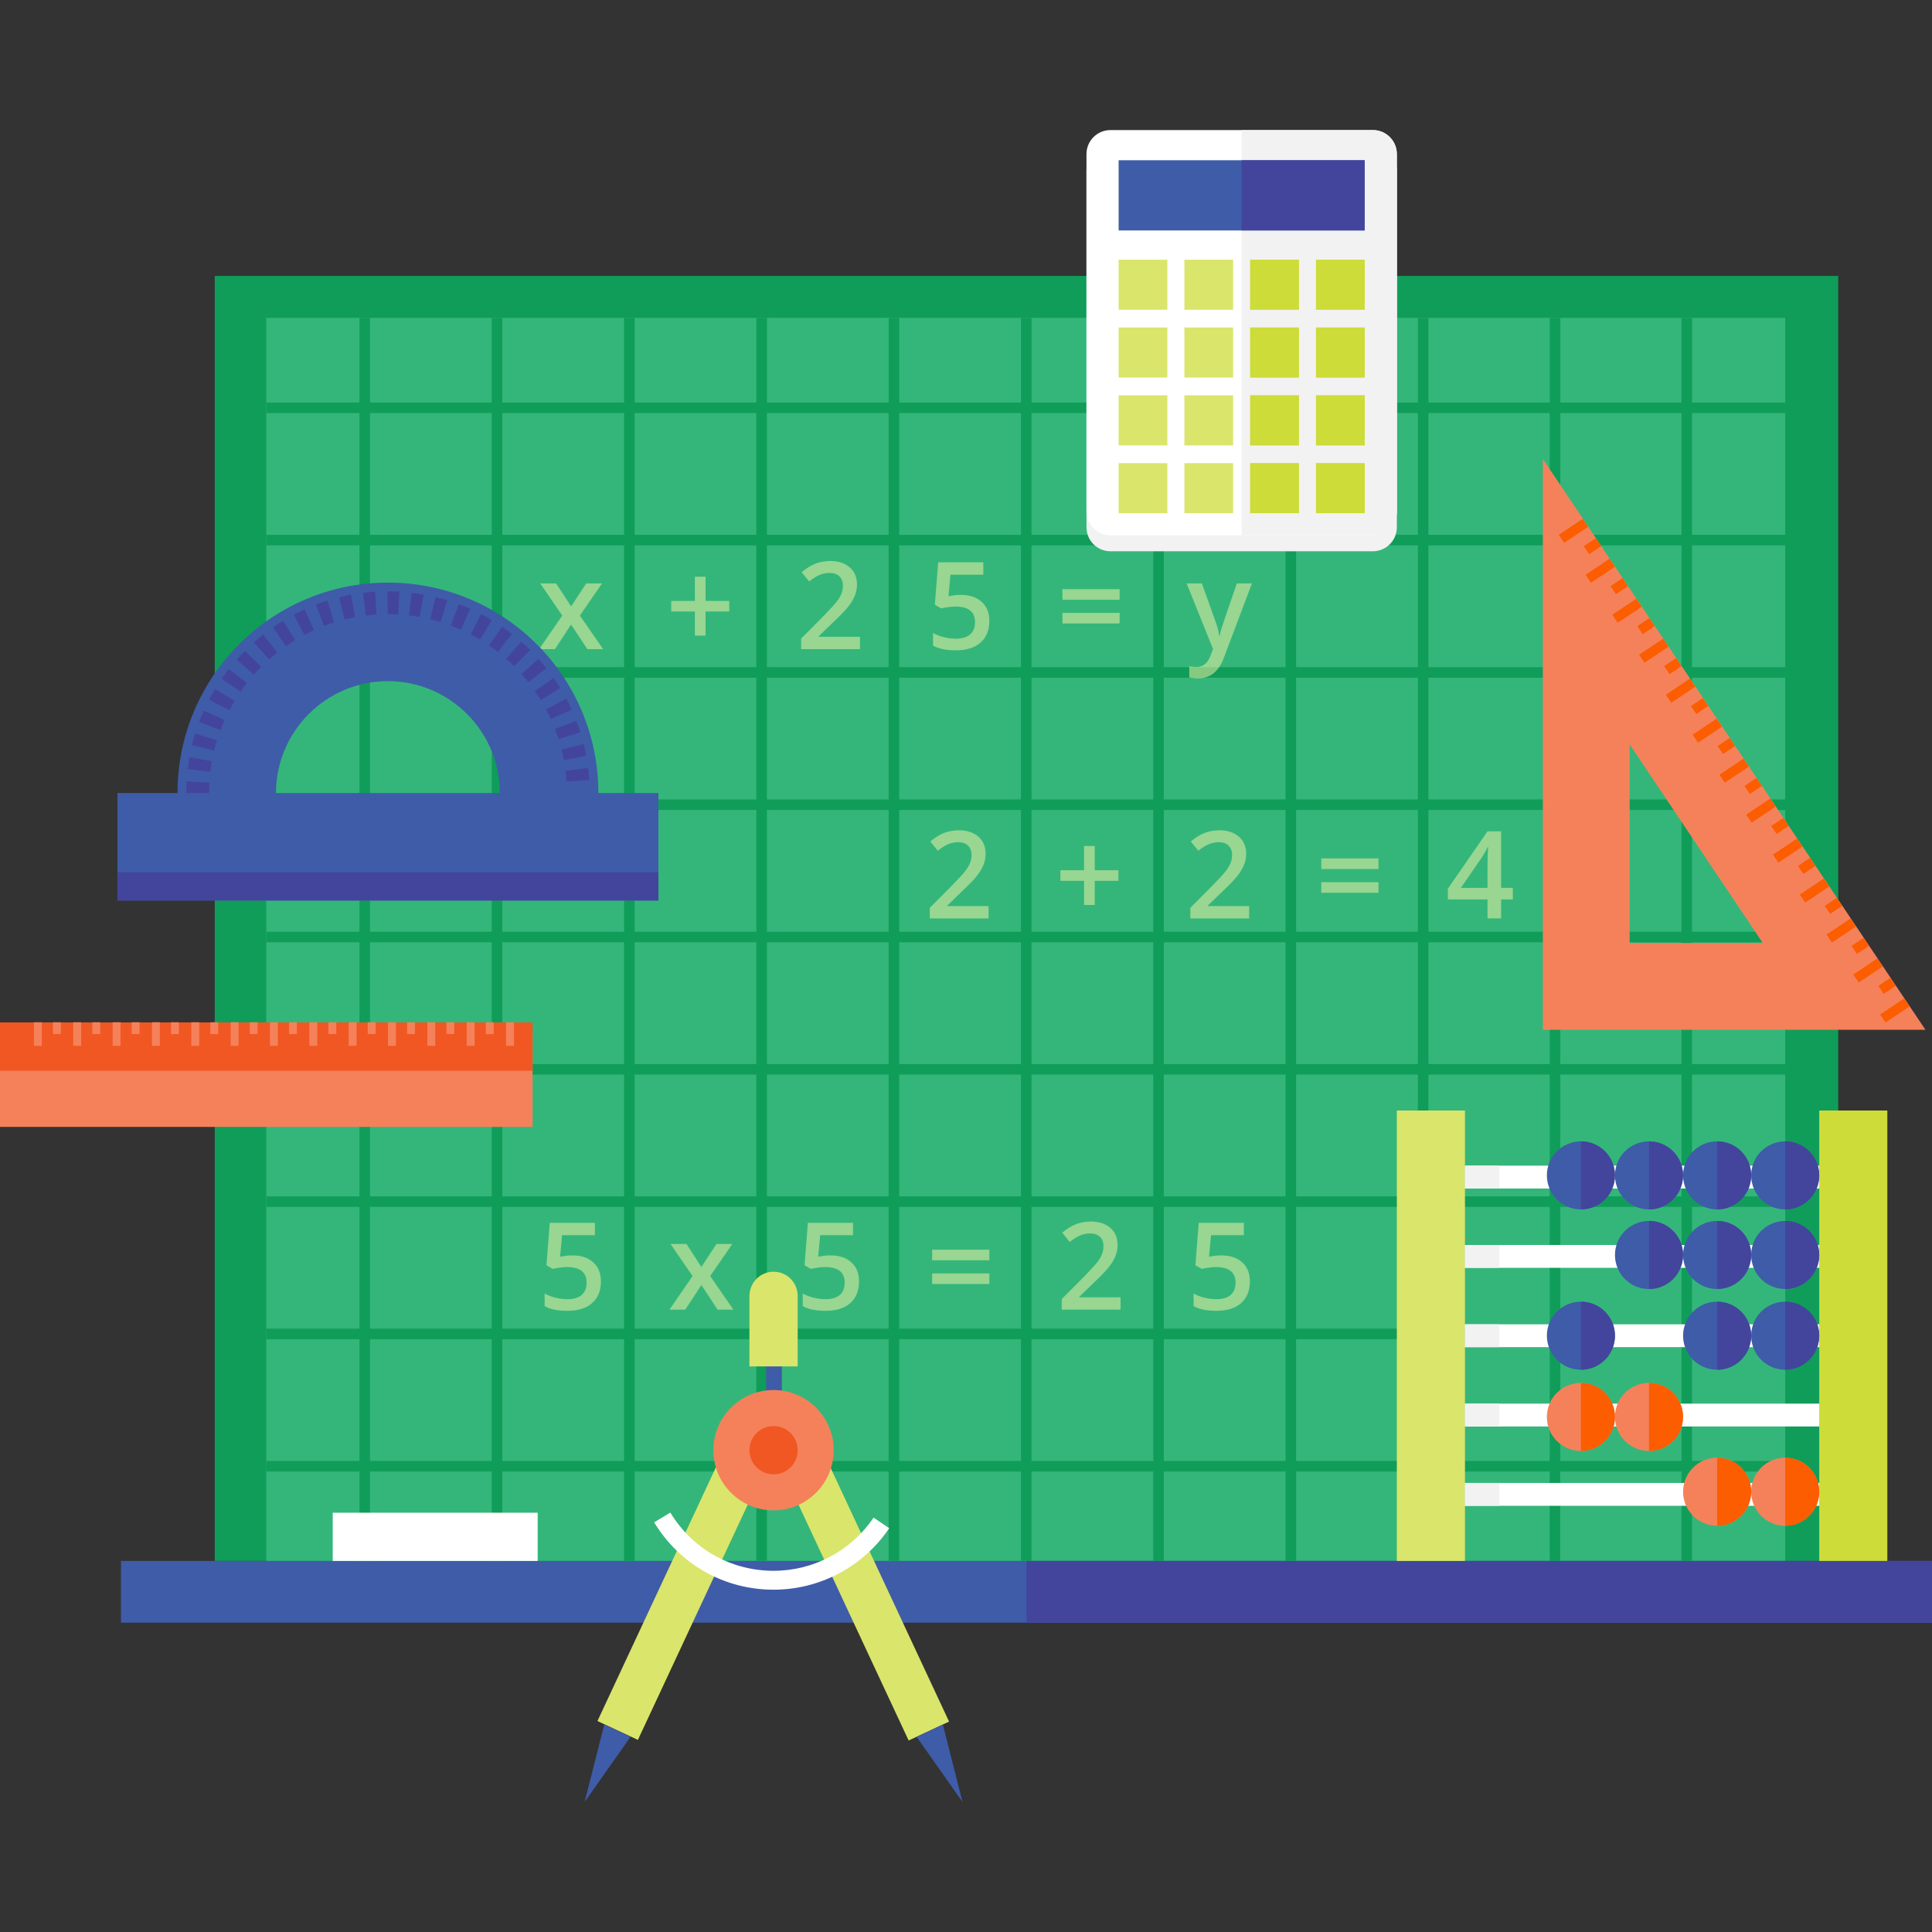 <?xml version="1.0" encoding="utf-8"?>
<!-- Generator: Adobe Illustrator 25.0.0, SVG Export Plug-In . SVG Version: 6.00 Build 0)  -->
<svg version="1.1" id="Слой_1" xmlns="http://www.w3.org/2000/svg" xmlns:xlink="http://www.w3.org/1999/xlink" x="0px" y="0px"
	 viewBox="0 0 500 500" style="enable-background:new 0 0 500 500;" xml:space="preserve">
<rect x="0" y="0" width="500" height="500" fill="#333333" stroke="none"/>
<style type="text/css">
	.st0{fill:#109D59;}
	.st1{fill:#34B67A;}
	.st2{fill:#3F5CA8;}
	.st3{fill:#43459C;}
	.st4{fill:#FFFFFF;}
	.st5{fill:#F5815A;}
	.st6{fill:#F15723;}
	.st7{fill:#DAE56B;}
	.st8{fill:#F2F2F2;}
	.st9{fill:#CDDC39;}
	.st10{fill:#FB5D00;}
	.st11{opacity:0.5;}
	.st12{fill:#FCF6A8;}
</style>
<g>
	<g>
		<rect x="55.57" y="71.41" class="st0" width="420.16" height="332.56"/>
		<rect x="68.91" y="82.26" class="st1" width="393.1" height="321.71"/>
		<rect x="31.3" y="403.97" class="st2" width="468.7" height="15.98"/>
		<path class="st0" d="M462.01,106.91v-2.74h-24.1V82.26h-2.74v21.91H403.8V82.26h-2.74v21.91h-31.37V82.26h-2.74v21.91h-31.5V82.26
			h-2.74v21.91h-31.5V82.26h-2.74v21.91h-31.5V82.26h-2.74v21.91h-31.5V82.26h-2.74v21.91h-31.5V82.26h-2.74v21.91h-31.5V82.26
			h-2.74v21.91H130V82.26h-2.74v21.91h-31.5V82.26h-2.74v21.91h-24.1v2.74h24.1v31.5h-24.1v2.74h24.1v31.5h-24.1v2.74h24.1v31.5
			h-24.1v2.74h24.1v31.5h-24.1v2.74h24.1v31.5h-24.1v2.74h24.1v31.5h-24.1v2.74h24.1v31.5h-24.1v2.74h24.1v31.5h-24.1v2.74h24.1
			v23.13h2.74v-23.13h31.5v23.13H130v-23.13h31.5v23.13h2.74v-23.13h31.5v23.13h2.74v-23.13h31.5v23.13h2.74v-23.13h31.5v23.13h2.74
			v-23.13h31.5v23.13h2.74v-23.13h31.5v23.13h2.74v-23.13h31.5v23.13h2.74v-23.13h31.37v23.13h2.74v-23.13h31.37v23.13h2.74v-23.13
			h24.1v-2.74h-24.1v-31.5h24.1v-2.74h-24.1v-31.5h24.1v-2.74h-24.1v-31.5h24.1v-2.74h-24.1v-31.5h24.1v-2.74h-24.1v-31.5h24.1
			v-2.74h-24.1v-31.5h24.1v-2.74h-24.1v-31.5h24.1v-2.74h-24.1v-31.5H462.01z M401.05,106.91v31.5h-31.37v-31.5H401.05z
			 M264.22,241.13h-31.5v-31.5h31.5V241.13z M266.96,209.63h31.5v31.5h-31.5V209.63z M229.98,241.13h-31.5v-31.5h31.5V241.13z
			 M229.98,243.87v31.5h-31.5v-31.5H229.98z M232.72,243.87h31.5v31.5h-31.5V243.87z M266.96,243.87h31.5v31.5h-31.5V243.87z
			 M301.2,243.87h31.5v31.5h-31.5V243.87z M301.2,241.13v-31.5h31.5v31.5H301.2z M301.2,206.89v-31.5h31.5v31.5H301.2z
			 M298.46,206.89h-31.5v-31.5h31.5V206.89z M264.22,206.89h-31.5v-31.5h31.5V206.89z M229.98,206.89h-31.5v-31.5h31.5V206.89z
			 M195.74,206.89h-31.5v-31.5h31.5V206.89z M195.74,209.63v31.5h-31.5v-31.5H195.74z M195.74,243.87v31.5h-31.5v-31.5H195.74z
			 M195.74,278.11v31.5h-31.5v-31.5H195.74z M198.48,278.11h31.5v31.5h-31.5V278.11z M232.72,278.11h31.5v31.5h-31.5V278.11z
			 M266.96,278.11h31.5v31.5h-31.5V278.11z M301.2,278.11h31.5v31.5h-31.5V278.11z M335.44,278.11h31.5v31.5h-31.5V278.11z
			 M335.44,275.37v-31.5h31.5v31.5H335.44z M335.44,241.13v-31.5h31.5v31.5H335.44z M335.44,206.89v-31.5h31.5v31.5H335.44z
			 M335.44,172.65v-31.5h31.5v31.5H335.44z M332.7,172.65h-31.5v-31.5h31.5V172.65z M298.46,172.65h-31.5v-31.5h31.5V172.65z
			 M264.22,172.65h-31.5v-31.5h31.5V172.65z M229.98,172.65h-31.5v-31.5h31.5V172.65z M195.74,172.65h-31.5v-31.5h31.5V172.65z
			 M161.5,172.65H130v-31.5h31.5V172.65z M161.5,175.39v31.5H130v-31.5H161.5z M161.5,209.63v31.5H130v-31.5H161.5z M161.5,243.87
			v31.5H130v-31.5H161.5z M161.5,278.11v31.5H130v-31.5H161.5z M161.5,312.35v31.5H130v-31.5H161.5z M164.24,312.35h31.5v31.5h-31.5
			V312.35z M198.48,312.35h31.5v31.5h-31.5V312.35z M232.72,312.35h31.5v31.5h-31.5V312.35z M266.96,312.35h31.5v31.5h-31.5V312.35z
			 M301.2,312.35h31.5v31.5h-31.5V312.35z M335.44,312.35h31.5v31.5h-31.5V312.35z M369.68,312.35h31.37v31.5h-31.37V312.35z
			 M369.68,309.61v-31.5h31.37v31.5H369.68z M369.68,275.37v-31.5h31.37v31.5H369.68z M369.68,241.13v-31.5h31.37v31.5H369.68z
			 M369.68,206.89v-31.5h31.37v31.5H369.68z M369.68,172.65v-31.5h31.37v31.5H369.68z M366.94,106.91v31.5h-31.5v-31.5H366.94z
			 M332.7,106.91v31.5h-31.5v-31.5H332.7z M298.46,106.91v31.5h-31.5v-31.5H298.46z M264.22,106.91v31.5h-31.5v-31.5H264.22z
			 M229.98,106.91v31.5h-31.5v-31.5H229.98z M195.74,106.91v31.5h-31.5v-31.5H195.74z M161.5,106.91v31.5H130v-31.5H161.5z
			 M95.76,106.91h31.5v31.5h-31.5V106.91z M95.76,141.15h31.5v31.5h-31.5V141.15z M95.76,175.39h31.5v31.5h-31.5V175.39z
			 M95.76,209.63h31.5v31.5h-31.5V209.63z M95.76,243.87h31.5v31.5h-31.5V243.87z M95.76,278.11h31.5v31.5h-31.5V278.11z
			 M95.76,312.35h31.5v31.5h-31.5V312.35z M95.76,378.09v-31.5h31.5v31.5H95.76z M130,378.09v-31.5h31.5v31.5H130z M164.24,378.09
			v-31.5h31.5v31.5H164.24z M198.48,378.09v-31.5h31.5v31.5H198.48z M232.72,378.09v-31.5h31.5v31.5H232.72z M266.96,378.09v-31.5
			h31.5v31.5H266.96z M301.2,378.09v-31.5h31.5v31.5H301.2z M335.44,378.09v-31.5h31.5v31.5H335.44z M369.68,378.09v-31.5h31.37
			v31.5H369.68z M435.17,378.09H403.8v-31.5h31.37V378.09z M435.17,343.85H403.8v-31.5h31.37V343.85z M435.17,309.61H403.8v-31.5
			h31.37V309.61z M435.17,275.37H403.8v-31.5h31.37V275.37z M435.17,241.13H403.8v-31.5h31.37V241.13z M435.17,206.89H403.8v-31.5
			h31.37V206.89z M435.17,172.65H403.8v-31.5h31.37V172.65z M435.17,138.41H403.8v-31.5h31.37V138.41z"/>
		<rect x="265.65" y="403.97" class="st3" width="234.35" height="15.98"/>
		<rect x="86.11" y="391.49" class="st4" width="53.04" height="12.48"/>
	</g>
	<g>
		<path class="st5" d="M0,266.63v25.01h137.83v-25.01H0z"/>
		<path class="st6" d="M0,264.6v12.51h137.83V264.6H0z"/>
		<g>
			<path class="st5" d="M133.01,270.66h-2.04v-6.11h2.04V270.66z M122.82,270.66h-2.04v-6.11h2.04V270.66z M112.64,270.66h-2.04
				v-6.11h2.04V270.66z M102.46,270.66h-2.04v-6.11h2.04V270.66z M92.28,270.66h-2.04v-6.11h2.04V270.66z M82.1,270.66h-2.04v-6.11
				h2.04V270.66z M71.91,270.66h-2.04v-6.11h2.04V270.66z M61.73,270.66H59.7v-6.11h2.04V270.66z M51.55,270.66h-2.04v-6.11h2.04
				V270.66z M41.37,270.66h-2.04v-6.11h2.04V270.66z M31.19,270.66h-2.04v-6.11h2.04V270.66z M21,270.66h-2.04v-6.11H21V270.66z
				 M10.82,270.66H8.79v-6.11h2.04V270.66z"/>
		</g>
		<g>
			<path class="st5" d="M127.76,267.61h-2.04v-3.05h2.04V267.61z M117.57,267.61h-2.04v-3.05h2.04V267.61z M107.39,267.61h-2.04
				v-3.05h2.04V267.61z M97.21,267.61h-2.04v-3.05h2.04V267.61z M87.03,267.61h-2.04v-3.05h2.04V267.61z M76.85,267.61h-2.04v-3.05
				h2.04V267.61z M66.67,267.61h-2.04v-3.05h2.04V267.61z M56.48,267.61h-2.04v-3.05h2.04V267.61z M46.3,267.61h-2.04v-3.05h2.04
				V267.61z M36.12,267.61h-2.04v-3.05h2.04V267.61z M25.94,267.61H23.9v-3.05h2.04V267.61z M15.75,267.61h-2.04v-3.05h2.04V267.61z
				"/>
		</g>
	</g>
	<g>
		<g>
			<g>
				<g>
					
						<rect x="136" y="404.63" transform="matrix(0.423 -0.906 0.906 0.423 -269.5 397.457)" class="st7" width="82.86" height="11.55"/>
				</g>
				<g>
					<polygon class="st2" points="151.3,466.34 156.39,446.3 163.19,449.48 					"/>
				</g>
			</g>
			<g>
				<g>
					
						<rect x="217.19" y="368.98" transform="matrix(0.906 -0.423 0.423 0.906 -152.748 132.94)" class="st7" width="11.55" height="82.86"/>
				</g>
				<g>
					<polygon class="st2" points="249.09,466.34 244.01,446.3 237.21,449.48 					"/>
				</g>
			</g>
		</g>
		<g>
			<rect x="198.27" y="338.16" class="st2" width="4.09" height="30.91"/>
		</g>
		<g>
			<path class="st5" d="M215.76,375.31c0,8.6-6.97,15.57-15.57,15.57c-8.6,0-15.57-6.97-15.57-15.57c0-8.6,6.97-15.57,15.57-15.57
				C208.79,359.75,215.76,366.72,215.76,375.31z"/>
		</g>
		<g>
			<circle class="st6" cx="200.2" cy="375.31" r="6.25"/>
		</g>
		<g>
			<path class="st4" d="M200.2,411.41c-12.74,0-24.29-6.52-30.9-17.43l4.18-2.53c5.71,9.44,15.7,15.07,26.72,15.07
				c10.38,0,20.06-5.14,25.88-13.76l4.05,2.74C223.4,405.46,212.21,411.41,200.2,411.41z"/>
		</g>
		<g>
			<path class="st7" d="M206.45,335.37c0-0.01,0-0.03,0-0.04v-0.19h-0.02c-0.12-3.34-2.85-6.02-6.23-6.02
				c-3.37,0-6.1,2.68-6.23,6.02h-0.02v0.19c0,0.01,0,0.03,0,0.04c0,0.01,0,0.03,0,0.04v18.21h12.49v-18.21
				C206.44,335.39,206.45,335.38,206.45,335.37z"/>
		</g>
	</g>
	<g>
		<path class="st8" d="M361.5,136.46c0,3.43-2.78,6.21-6.21,6.21h-67.9c-3.43,0-6.21-2.78-6.21-6.21V44.01
			c0-3.43,2.78-6.21,6.21-6.21h67.9c3.43,0,6.21,2.78,6.21,6.21V136.46z"/>
		<path class="st4" d="M361.5,132.32c0,3.43-2.78,6.21-6.21,6.21h-67.9c-3.43,0-6.21-2.78-6.21-6.21V39.87
			c0-3.43,2.78-6.21,6.21-6.21h67.9c3.43,0,6.21,2.78,6.21,6.21V132.32z"/>
		<path class="st8" d="M355.29,33.66h-33.95v104.87h33.95c3.43,0,6.21-2.78,6.21-6.21V39.87C361.5,36.44,358.72,33.66,355.29,33.66z
			"/>
		<rect x="289.5" y="41.47" class="st2" width="63.69" height="18.17"/>
		<rect x="321.34" y="41.47" class="st3" width="31.84" height="18.17"/>
		<path class="st7" d="M289.5,80.16h12.61V67.21H289.5V80.16z M306.52,80.16h12.61V67.21h-12.61V80.16z M323.55,80.16h12.61V67.21
			h-12.61V80.16z M340.58,67.21v12.95h12.61V67.21H340.58z M306.52,97.71h12.61V84.76h-12.61V97.71z M323.55,97.71h12.61V84.76
			h-12.61V97.71z M340.58,97.71h12.61V84.76h-12.61V97.71z M289.5,115.26h12.61v-12.95H289.5V115.26z M306.52,115.26h12.61v-12.95
			h-12.61V115.26z M323.55,115.26h12.61v-12.95h-12.61V115.26z M340.58,115.26h12.61v-12.95h-12.61V115.26z M289.5,97.71h12.61
			V84.76H289.5V97.71z M289.5,132.81h12.61v-12.95H289.5V132.81z M306.52,132.81h12.61v-12.95h-12.61V132.81z M323.55,132.81h12.61
			v-12.95h-12.61V132.81z M340.58,132.81h12.61v-12.95h-12.61V132.81z"/>
		<path class="st9" d="M323.55,80.16h12.61V67.21h-12.61V80.16z M340.58,67.21v12.95h12.61V67.21H340.58z M323.55,97.71h12.61V84.76
			h-12.61V97.71z M340.58,97.71h12.61V84.76h-12.61V97.71z M323.55,115.26h12.61v-12.95h-12.61V115.26z M340.58,115.26h12.61v-12.95
			h-12.61V115.26z M323.55,132.81h12.61v-12.95h-12.61V132.81z M340.58,132.81h12.61v-12.95h-12.61V132.81z"/>
	</g>
	<g>
		<rect x="361.5" y="287.4" class="st7" width="17.63" height="116.57"/>
		<rect x="470.82" y="287.4" class="st9" width="17.62" height="116.57"/>
		<path class="st4" d="M379.13,301.67v5.91h91.7v-5.91H379.13z M379.13,328.11h91.7v-5.91h-91.7V328.11z M379.13,348.64h91.7v-5.91
			h-91.7V348.64z M379.13,369.17h91.7v-5.91h-91.7V369.17z M379.13,389.7h91.7v-5.91h-91.7V389.7z"/>
		<path class="st8" d="M379.13,301.67v5.91H388v-5.91H379.13z M379.13,328.11H388v-5.91h-8.87V328.11z M379.13,348.64H388v-5.91
			h-8.87V348.64z M379.13,369.17H388v-5.91h-8.87V369.17z M379.13,389.7H388v-5.91h-8.87V389.7z"/>
		<g>
			<path class="st2" d="M470.82,304.19c0,4.87-3.95,8.81-8.81,8.81c-4.87,0-8.81-3.95-8.81-8.81c0-4.87,3.95-8.81,8.81-8.81
				C466.88,295.38,470.82,299.32,470.82,304.19z"/>
			<path class="st3" d="M462.01,295.38V313c4.87,0,8.81-3.95,8.81-8.81C470.82,299.32,466.88,295.38,462.01,295.38z"/>
		</g>
		<g>
			<path class="st2" d="M453.2,304.19c0,4.87-3.95,8.81-8.81,8.81c-4.87,0-8.81-3.95-8.81-8.81c0-4.87,3.95-8.81,8.81-8.81
				C449.25,295.38,453.2,299.32,453.2,304.19z"/>
			<path class="st3" d="M444.39,295.38V313c4.87,0,8.81-3.95,8.81-8.81C453.2,299.32,449.25,295.38,444.39,295.38z"/>
		</g>
		<g>
			<path class="st2" d="M435.57,304.19c0,4.87-3.95,8.81-8.81,8.81c-4.87,0-8.81-3.95-8.81-8.81c0-4.87,3.95-8.81,8.81-8.81
				C431.63,295.38,435.57,299.32,435.57,304.19z"/>
			<path class="st3" d="M426.76,295.38V313c4.87,0,8.81-3.95,8.81-8.81C435.57,299.32,431.63,295.38,426.76,295.38z"/>
		</g>
		<g>
			<path class="st2" d="M470.82,324.79c0,4.87-3.95,8.81-8.81,8.81c-4.87,0-8.81-3.95-8.81-8.81c0-4.87,3.95-8.81,8.81-8.81
				C466.88,315.97,470.82,319.92,470.82,324.79z"/>
			<path class="st3" d="M462.01,315.97v17.62c4.87,0,8.81-3.95,8.81-8.81C470.82,319.92,466.88,315.97,462.01,315.97z"/>
		</g>
		<g>
			<path class="st2" d="M453.2,324.79c0,4.87-3.95,8.81-8.81,8.81c-4.87,0-8.81-3.95-8.81-8.81c0-4.87,3.95-8.81,8.81-8.81
				C449.25,315.97,453.2,319.92,453.2,324.79z"/>
			<path class="st3" d="M444.39,315.97v17.62c4.87,0,8.81-3.95,8.81-8.81C453.2,319.92,449.25,315.97,444.39,315.97z"/>
		</g>
		<g>
			<path class="st2" d="M435.57,324.79c0,4.87-3.95,8.81-8.81,8.81c-4.87,0-8.81-3.95-8.81-8.81c0-4.87,3.95-8.81,8.81-8.81
				C431.63,315.97,435.57,319.92,435.57,324.79z"/>
			<path class="st3" d="M426.76,315.97v17.62c4.87,0,8.81-3.95,8.81-8.81C435.57,319.92,431.63,315.97,426.76,315.97z"/>
		</g>
		<g>
			<path class="st2" d="M470.82,345.68c0,4.87-3.95,8.81-8.81,8.81c-4.87,0-8.81-3.95-8.81-8.81c0-4.87,3.95-8.81,8.81-8.81
				C466.88,336.87,470.82,340.82,470.82,345.68z"/>
			<path class="st3" d="M462.01,336.87v17.62c4.87,0,8.81-3.95,8.81-8.81C470.82,340.82,466.88,336.87,462.01,336.87z"/>
		</g>
		<g>
			<path class="st2" d="M453.2,345.68c0,4.87-3.95,8.81-8.81,8.81c-4.87,0-8.81-3.95-8.81-8.81c0-4.87,3.95-8.81,8.81-8.81
				C449.25,336.87,453.2,340.82,453.2,345.68z"/>
			<path class="st3" d="M444.39,336.87v17.62c4.87,0,8.81-3.95,8.81-8.81C453.2,340.82,449.25,336.87,444.39,336.87z"/>
		</g>
		<g>
			<circle class="st2" cx="409.14" cy="345.68" r="8.81"/>
			<path class="st3" d="M409.14,336.87v17.62c4.87,0,8.81-3.95,8.81-8.81C417.95,340.82,414,336.87,409.14,336.87z"/>
		</g>
		<g>
			<path class="st5" d="M417.95,366.7c0,4.87-3.95,8.81-8.81,8.81c-4.87,0-8.81-3.95-8.81-8.81c0-4.87,3.95-8.81,8.81-8.81
				C414,357.89,417.95,361.84,417.95,366.7z"/>
			<path class="st10" d="M409.14,357.89v17.63c4.87,0,8.81-3.95,8.81-8.81C417.95,361.84,414,357.89,409.14,357.89z"/>
		</g>
		<g>
			<path class="st5" d="M435.57,366.7c0,4.87-3.95,8.81-8.81,8.81c-4.87,0-8.81-3.95-8.81-8.81c0-4.87,3.95-8.81,8.81-8.81
				C431.63,357.89,435.57,361.84,435.57,366.7z"/>
			<path class="st10" d="M426.76,357.89v17.63c4.87,0,8.81-3.95,8.81-8.81C435.57,361.84,431.63,357.89,426.76,357.89z"/>
		</g>
		<g>
			<path class="st5" d="M453.2,386.06c0,4.87-3.95,8.81-8.81,8.81c-4.87,0-8.81-3.95-8.81-8.81c0-4.87,3.95-8.81,8.81-8.81
				C449.25,377.25,453.2,381.19,453.2,386.06z"/>
			<path class="st10" d="M444.39,377.25v17.62c4.87,0,8.81-3.95,8.81-8.81C453.2,381.19,449.25,377.25,444.39,377.25z"/>
		</g>
		<g>
			<path class="st5" d="M470.82,386.06c0,4.87-3.95,8.81-8.81,8.81c-4.87,0-8.81-3.95-8.81-8.81c0-4.87,3.95-8.81,8.81-8.81
				C466.88,377.25,470.82,381.19,470.82,386.06z"/>
			<path class="st10" d="M462.01,377.25v17.62c4.87,0,8.81-3.95,8.81-8.81C470.82,381.19,466.88,377.25,462.01,377.25z"/>
		</g>
		<g>
			<path class="st2" d="M417.95,304.19c0,4.87-3.95,8.81-8.81,8.81c-4.87,0-8.81-3.95-8.81-8.81c0-4.87,3.95-8.81,8.81-8.81
				C414,295.38,417.95,299.32,417.95,304.19z"/>
			<path class="st3" d="M409.14,295.38V313c4.87,0,8.81-3.95,8.81-8.81C417.95,299.32,414,295.38,409.14,295.38z"/>
		</g>
	</g>
	<g>
		<path class="st5" d="M399.29,118.78V266.5h99.01L399.29,118.78z M421.75,244.04v-51.4l34.45,51.4H421.75z"/>
		<path class="st10" d="M437.34,175.64l-6.21,4.16l1.39,2.07l6.21-4.16L437.34,175.64z M465.06,217.02l-6.21,4.16l1.39,2.07
			l6.21-4.16L465.06,217.02z M458.13,206.67l-6.21,4.16l1.39,2.07l6.21-4.16L458.13,206.67z M444.27,185.98l-6.21,4.16l1.39,2.07
			l6.21-4.16L444.27,185.98z M451.2,196.33l-6.21,4.16l1.39,2.07l6.21-4.16L451.2,196.33z M430.41,165.29l-6.21,4.16l1.39,2.07
			l6.21-4.16L430.41,165.29z M423.48,154.95l-6.21,4.16l1.39,2.07l6.21-4.16L423.48,154.95z M471.99,227.36l-6.21,4.16l1.39,2.07
			l6.21-4.16L471.99,227.36z M494.17,260.47l-1.39-2.07l-6.21,4.16l1.39,2.07L494.17,260.47z M485.85,248.05l-6.21,4.16l1.39,2.07
			l6.21-4.16L485.85,248.05z M409.62,134.26l-6.21,4.16l1.39,2.07l6.21-4.16L409.62,134.26z M416.55,144.6l-6.21,4.16l1.39,2.07
			l6.21-4.16L416.55,144.6z M478.92,237.71l-6.21,4.16l1.39,2.07l6.21-4.16L478.92,237.71z M433.77,170.31l-3.1,2.08l1.39,2.07
			l3.1-2.08L433.77,170.31z M412.98,139.27l-3.1,2.08l1.39,2.07l3.1-2.08L412.98,139.27z M426.84,159.96l-3.1,2.08l1.39,2.07
			l3.1-2.08L426.84,159.96z M419.91,149.62l-3.1,2.08l1.39,2.07l3.1-2.08L419.91,149.62z M475.35,232.37l-3.1,2.08l1.39,2.07
			l3.1-2.08L475.35,232.37z M468.42,222.03l-3.1,2.08l1.39,2.07l3.1-2.08L468.42,222.03z M482.28,242.72l-3.1,2.08l1.39,2.07
			l3.1-2.08L482.28,242.72z M489.21,253.06l-3.1,2.08l1.39,2.07l3.1-2.08L489.21,253.06z M440.7,180.65l-3.1,2.08l1.39,2.07
			l3.1-2.08L440.7,180.65z M461.49,211.68l-3.1,2.08l1.39,2.07l3.1-2.08L461.49,211.68z M447.63,190.99l-3.1,2.08l1.39,2.07
			l3.1-2.08L447.63,190.99z M454.56,201.34l-3.1,2.08l1.39,2.07l3.1-2.08L454.56,201.34z"/>
	</g>
	<g class="st11">
		<path class="st12" d="M255.86,237.69h-15.24v-2.74l5.8-5.83c1.71-1.75,2.85-3,3.41-3.73c0.56-0.73,0.97-1.42,1.22-2.07
			c0.26-0.65,0.38-1.34,0.38-2.08c0-1.01-0.3-1.81-0.91-2.4c-0.61-0.58-1.45-0.88-2.53-0.88c-0.86,0-1.69,0.16-2.5,0.48
			c-0.8,0.32-1.73,0.89-2.79,1.72l-1.95-2.38c1.25-1.06,2.47-1.8,3.64-2.24c1.18-0.44,2.43-0.66,3.77-0.66
			c2.09,0,3.77,0.55,5.03,1.64c1.26,1.09,1.89,2.56,1.89,4.4c0,1.01-0.18,1.98-0.55,2.89c-0.36,0.91-0.92,1.85-1.68,2.82
			c-0.75,0.97-2.01,2.28-3.76,3.93l-3.91,3.78v0.15h10.67V237.69z"/>
		<path class="st12" d="M280.55,227.96h-6.12v-2.74h6.12v-6.27h2.77v6.27h6.13v2.74h-6.13v6.24h-2.77V227.96z"/>
		<path class="st12" d="M323.29,237.69h-15.24v-2.74l5.8-5.83c1.71-1.75,2.85-3,3.41-3.73s0.97-1.42,1.22-2.07
			c0.26-0.65,0.38-1.34,0.38-2.08c0-1.01-0.3-1.81-0.91-2.4c-0.61-0.58-1.45-0.88-2.53-0.88c-0.86,0-1.69,0.16-2.5,0.48
			c-0.8,0.32-1.73,0.89-2.79,1.72l-1.95-2.38c1.25-1.06,2.46-1.8,3.64-2.24c1.18-0.44,2.43-0.66,3.77-0.66
			c2.09,0,3.77,0.55,5.03,1.64c1.26,1.09,1.89,2.56,1.89,4.4c0,1.01-0.18,1.98-0.55,2.89c-0.36,0.91-0.92,1.85-1.68,2.82
			c-0.75,0.97-2.01,2.28-3.76,3.93l-3.91,3.78v0.15h10.67V237.69z"/>
		<path class="st12" d="M341.95,224.91v-2.75h14.81v2.75H341.95z M341.95,231.05v-2.74h14.81v2.74H341.95z"/>
		<path class="st12" d="M391.52,232.78h-3.03v4.9h-3.52v-4.9H374.7V230l10.27-14.85h3.52v14.64h3.03V232.78z M384.97,229.79v-5.64
			c0-2.01,0.05-3.65,0.15-4.94H385c-0.29,0.68-0.74,1.5-1.35,2.46l-5.58,8.12H384.97z"/>
	</g>
	<g class="st11">
		<path class="st12" d="M148.16,324.9c2.27,0,4.06,0.6,5.38,1.8c1.32,1.2,1.98,2.83,1.98,4.9c0,2.4-0.75,4.27-2.25,5.62
			c-1.5,1.35-3.64,2.02-6.4,2.02c-2.51,0-4.48-0.4-5.92-1.21v-3.27c0.83,0.47,1.78,0.84,2.86,1.09c1.08,0.26,2.08,0.38,3,0.38
			c1.63,0,2.87-0.36,3.72-1.09c0.85-0.73,1.28-1.79,1.28-3.2c0-2.69-1.71-4.03-5.14-4.03c-0.48,0-1.08,0.05-1.78,0.15
			c-0.71,0.1-1.33,0.21-1.86,0.33l-1.61-0.95l0.86-10.98h11.68v3.21h-8.5l-0.51,5.57c0.36-0.06,0.8-0.13,1.31-0.22
			C146.78,324.94,147.41,324.9,148.16,324.9z"/>
		<path class="st12" d="M179.23,330.25l-5.7-8.32h4.12l3.87,5.95l3.91-5.95h4.09l-5.72,8.32l6.01,8.69h-4.09l-4.2-6.37l-4.18,6.37
			h-4.09L179.23,330.25z"/>
		<path class="st12" d="M214.96,324.9c2.27,0,4.06,0.6,5.38,1.8c1.32,1.2,1.98,2.83,1.98,4.9c0,2.4-0.75,4.27-2.25,5.62
			c-1.5,1.35-3.64,2.02-6.4,2.02c-2.51,0-4.48-0.4-5.92-1.21v-3.27c0.83,0.47,1.78,0.84,2.86,1.09c1.08,0.26,2.08,0.38,3,0.38
			c1.63,0,2.87-0.36,3.72-1.09c0.85-0.73,1.28-1.79,1.28-3.2c0-2.69-1.71-4.03-5.14-4.03c-0.48,0-1.08,0.05-1.78,0.15
			c-0.71,0.1-1.33,0.21-1.86,0.33l-1.61-0.95l0.86-10.98h11.68v3.21h-8.5l-0.51,5.57c0.36-0.06,0.8-0.13,1.31-0.22
			C213.58,324.94,214.21,324.9,214.96,324.9z"/>
		<path class="st12" d="M241.24,326.16v-2.75h14.81v2.75H241.24z M241.24,332.3v-2.74h14.81v2.74H241.24z"/>
		<path class="st12" d="M290.01,338.94h-15.24v-2.74l5.8-5.83c1.71-1.75,2.85-3,3.41-3.73s0.97-1.42,1.22-2.07
			c0.26-0.65,0.38-1.34,0.38-2.08c0-1.01-0.3-1.81-0.91-2.4c-0.61-0.58-1.45-0.88-2.53-0.88c-0.86,0-1.69,0.16-2.5,0.48
			c-0.8,0.32-1.73,0.89-2.79,1.72l-1.95-2.38c1.25-1.06,2.47-1.8,3.64-2.24c1.18-0.44,2.43-0.66,3.77-0.66
			c2.09,0,3.77,0.55,5.03,1.64c1.26,1.09,1.89,2.56,1.89,4.4c0,1.01-0.18,1.98-0.55,2.89c-0.36,0.91-0.92,1.85-1.68,2.82
			s-2.01,2.28-3.76,3.93l-3.91,3.78v0.15h10.67V338.94z"/>
		<path class="st12" d="M316.11,324.9c2.26,0,4.06,0.6,5.38,1.8c1.32,1.2,1.98,2.83,1.98,4.9c0,2.4-0.75,4.27-2.25,5.62
			c-1.5,1.35-3.64,2.02-6.4,2.02c-2.51,0-4.48-0.4-5.92-1.21v-3.27c0.83,0.47,1.78,0.84,2.86,1.09c1.08,0.26,2.08,0.38,3,0.38
			c1.63,0,2.87-0.36,3.72-1.09c0.85-0.73,1.28-1.79,1.28-3.2c0-2.69-1.71-4.03-5.14-4.03c-0.48,0-1.08,0.05-1.78,0.15
			c-0.71,0.1-1.33,0.21-1.86,0.33l-1.61-0.95l0.86-10.98h11.68v3.21h-8.5l-0.51,5.57c0.36-0.06,0.8-0.13,1.31-0.22
			C314.73,324.94,315.36,324.9,316.11,324.9z"/>
	</g>
	<g class="st11">
		<path class="st12" d="M145.51,159.31l-5.7-8.32h4.12l3.87,5.95l3.91-5.95h4.09l-5.72,8.32l6.01,8.69H152l-4.2-6.37l-4.18,6.37
			h-4.09L145.51,159.31z"/>
		<path class="st12" d="M179.83,158.26h-6.12v-2.74h6.12v-6.27h2.77v6.27h6.13v2.74h-6.13v6.24h-2.77V158.26z"/>
		<path class="st12" d="M222.57,168h-15.24v-2.74l5.8-5.83c1.71-1.75,2.85-3,3.41-3.73s0.97-1.42,1.22-2.07
			c0.26-0.65,0.38-1.34,0.38-2.08c0-1.01-0.3-1.81-0.91-2.4c-0.61-0.58-1.45-0.88-2.53-0.88c-0.86,0-1.69,0.16-2.5,0.48
			c-0.8,0.32-1.73,0.89-2.79,1.72l-1.95-2.38c1.25-1.06,2.47-1.8,3.64-2.24c1.18-0.44,2.43-0.66,3.77-0.66
			c2.09,0,3.77,0.55,5.03,1.64c1.26,1.09,1.89,2.56,1.89,4.4c0,1.01-0.18,1.98-0.55,2.89c-0.36,0.91-0.92,1.85-1.68,2.82
			c-0.75,0.97-2.01,2.28-3.76,3.93l-3.91,3.78v0.15h10.67V168z"/>
		<path class="st12" d="M248.68,153.96c2.26,0,4.06,0.6,5.38,1.8c1.32,1.2,1.98,2.83,1.98,4.9c0,2.4-0.75,4.27-2.25,5.62
			c-1.5,1.35-3.64,2.02-6.4,2.02c-2.51,0-4.48-0.4-5.92-1.21v-3.27c0.83,0.47,1.78,0.84,2.86,1.09c1.08,0.26,2.08,0.38,3,0.38
			c1.63,0,2.87-0.36,3.72-1.09c0.85-0.73,1.28-1.79,1.28-3.2c0-2.69-1.71-4.03-5.14-4.03c-0.48,0-1.08,0.05-1.78,0.15
			c-0.71,0.1-1.33,0.21-1.86,0.33l-1.61-0.95l0.86-10.98h11.68v3.21h-8.5l-0.51,5.57c0.36-0.06,0.8-0.13,1.31-0.22
			C247.3,154,247.93,153.96,248.68,153.96z"/>
		<path class="st12" d="M274.95,155.22v-2.75h14.81v2.75H274.95z M274.95,161.35v-2.74h14.81v2.74H274.95z"/>
		<path class="st12" d="M307.1,150.99h3.94l3.46,9.64c0.52,1.37,0.87,2.67,1.05,3.87h0.12c0.09-0.56,0.26-1.25,0.51-2.05
			c0.25-0.8,1.55-4.63,3.91-11.46h3.91l-7.27,19.26c-1.32,3.54-3.53,5.3-6.61,5.3c-0.8,0-1.58-0.09-2.34-0.26v-2.86
			c0.54,0.12,1.16,0.18,1.86,0.18c1.74,0,2.97-1.01,3.67-3.03l0.63-1.6L307.1,150.99z"/>
	</g>
	<g>
		<path class="st2" d="M154.86,205.24c0-30.08-24.38-54.46-54.46-54.46s-54.46,24.38-54.46,54.46H30.39v27.81H170.4v-27.81H154.86z
			 M71.43,205.24c0-15.97,12.99-28.96,28.96-28.96c15.97,0,28.96,12.99,28.96,28.96H71.43z"/>
		<path class="st3" d="M139.37,170.49l-4.41,3.95c0.62,0.69,1.22,1.41,1.8,2.14l4.64-3.68
			C140.74,172.08,140.07,171.28,139.37,170.49z M129.93,162.18l-3.36,4.88c0.77,0.53,1.52,1.08,2.27,1.66l3.64-4.67
			C131.64,163.39,130.8,162.78,129.93,162.18z M134.9,166.06l-3.92,4.44c0.7,0.62,1.39,1.26,2.05,1.92l4.17-4.21
			C136.45,167.47,135.69,166.75,134.9,166.06z M105.84,159.27c0.93,0.11,1.85,0.25,2.76,0.41l1.05-5.83
			c-1.03-0.18-2.07-0.34-3.12-0.46L105.84,159.27z M116.67,161.89c0.87,0.33,1.74,0.69,2.59,1.07l2.42-5.41
			c-0.96-0.43-1.93-0.83-2.92-1.2L116.67,161.89z M124.52,158.93l-2.74,5.25c0.83,0.44,1.64,0.89,2.44,1.37l3.05-5.08
			C126.37,159.93,125.46,159.42,124.52,158.93z M111.34,160.25c0.9,0.22,1.8,0.46,2.67,0.74l1.77-5.65
			c-1.01-0.31-2.03-0.59-3.06-0.84L111.34,160.25z M151.05,192.55l-5.75,1.44c0.22,0.9,0.42,1.81,0.6,2.73l5.82-1.09
			C151.53,194.59,151.31,193.57,151.05,192.55z M152.21,198.75l-5.88,0.73c0.11,0.92,0.2,1.85,0.26,2.78l5.91-0.37
			C152.44,200.83,152.34,199.78,152.21,198.75z M146.55,180.81l-5.23,2.78c0.43,0.82,0.84,1.64,1.22,2.49l5.4-2.43
			C147.51,182.68,147.05,181.73,146.55,180.81z M143.27,175.44l-4.86,3.39c0.53,0.77,1.04,1.54,1.53,2.34l5.05-3.09
			C144.44,177.18,143.87,176.3,143.27,175.44z M149.16,186.53l-5.53,2.13c0.33,0.87,0.64,1.74,0.92,2.63l5.65-1.78
			C149.88,188.51,149.54,187.51,149.16,186.53z M65.68,166.24l3.95,4.42c0.69-0.62,1.41-1.22,2.14-1.79l-3.66-4.66
			C67.28,164.86,66.47,165.54,65.68,166.24z M51.53,186.83l5.54,2.09c0.33-0.87,0.69-1.74,1.07-2.59l-5.41-2.42
			C52.3,184.87,51.9,185.84,51.53,186.83z M54.11,181.07l5.25,2.75c0.43-0.83,0.89-1.64,1.37-2.44l-5.08-3.05
			C55.11,179.22,54.59,180.14,54.11,181.07z M57.36,175.67l4.88,3.36c0.53-0.77,1.08-1.52,1.66-2.26l-4.67-3.64
			C58.58,173.96,57.96,174.8,57.36,175.67z M49.66,192.86l5.76,1.4c0.22-0.91,0.47-1.81,0.74-2.69l-5.66-1.75
			C50.19,190.82,49.91,191.84,49.66,192.86z M48.55,199.06l5.88,0.69c0.11-0.93,0.25-1.85,0.41-2.76l-5.83-1.05
			C48.83,196.97,48.67,198.01,48.55,199.06z M48.19,205.09l0,0.15h5.92c0-0.91,0.03-1.81,0.08-2.7l-5.91-0.34
			C48.22,203.21,48.19,204.22,48.19,205.09z M81.74,156.46l2.11,5.53c0.87-0.33,1.75-0.64,2.64-0.92l-1.78-5.65
			C83.71,155.74,82.72,156.09,81.74,156.46z M87.75,154.57l1.44,5.75c0.9-0.22,1.81-0.42,2.72-0.59l-1.07-5.83
			C89.8,154.09,88.77,154.32,87.75,154.57z M100.24,153.03l0.15,5.93c0.89,0,1.77,0.03,2.65,0.07l0.34-5.91
			c-0.99-0.06-1.99-0.09-2.99-0.09H100.24z M93.95,153.43l0.73,5.88c0.92-0.11,1.85-0.2,2.78-0.26l-0.37-5.91
			C96.03,153.2,94.99,153.29,93.95,153.43z M70.64,162.34l3.38,4.87c0.77-0.53,1.55-1.04,2.35-1.53l-3.09-5.05
			C72.38,161.17,71.5,161.74,70.64,162.34z M76.01,159.07l2.76,5.24c0.82-0.44,1.66-0.84,2.51-1.23l-2.46-5.39
			C77.88,158.12,76.94,158.58,76.01,159.07z M61.24,170.7l4.44,3.92c0.62-0.7,1.26-1.39,1.92-2.05l-4.21-4.16
			C62.65,169.16,61.94,169.92,61.24,170.7z"/>
		<rect x="30.39" y="225.75" class="st3" width="140.01" height="7.3"/>
	</g>
</g>
</svg>
